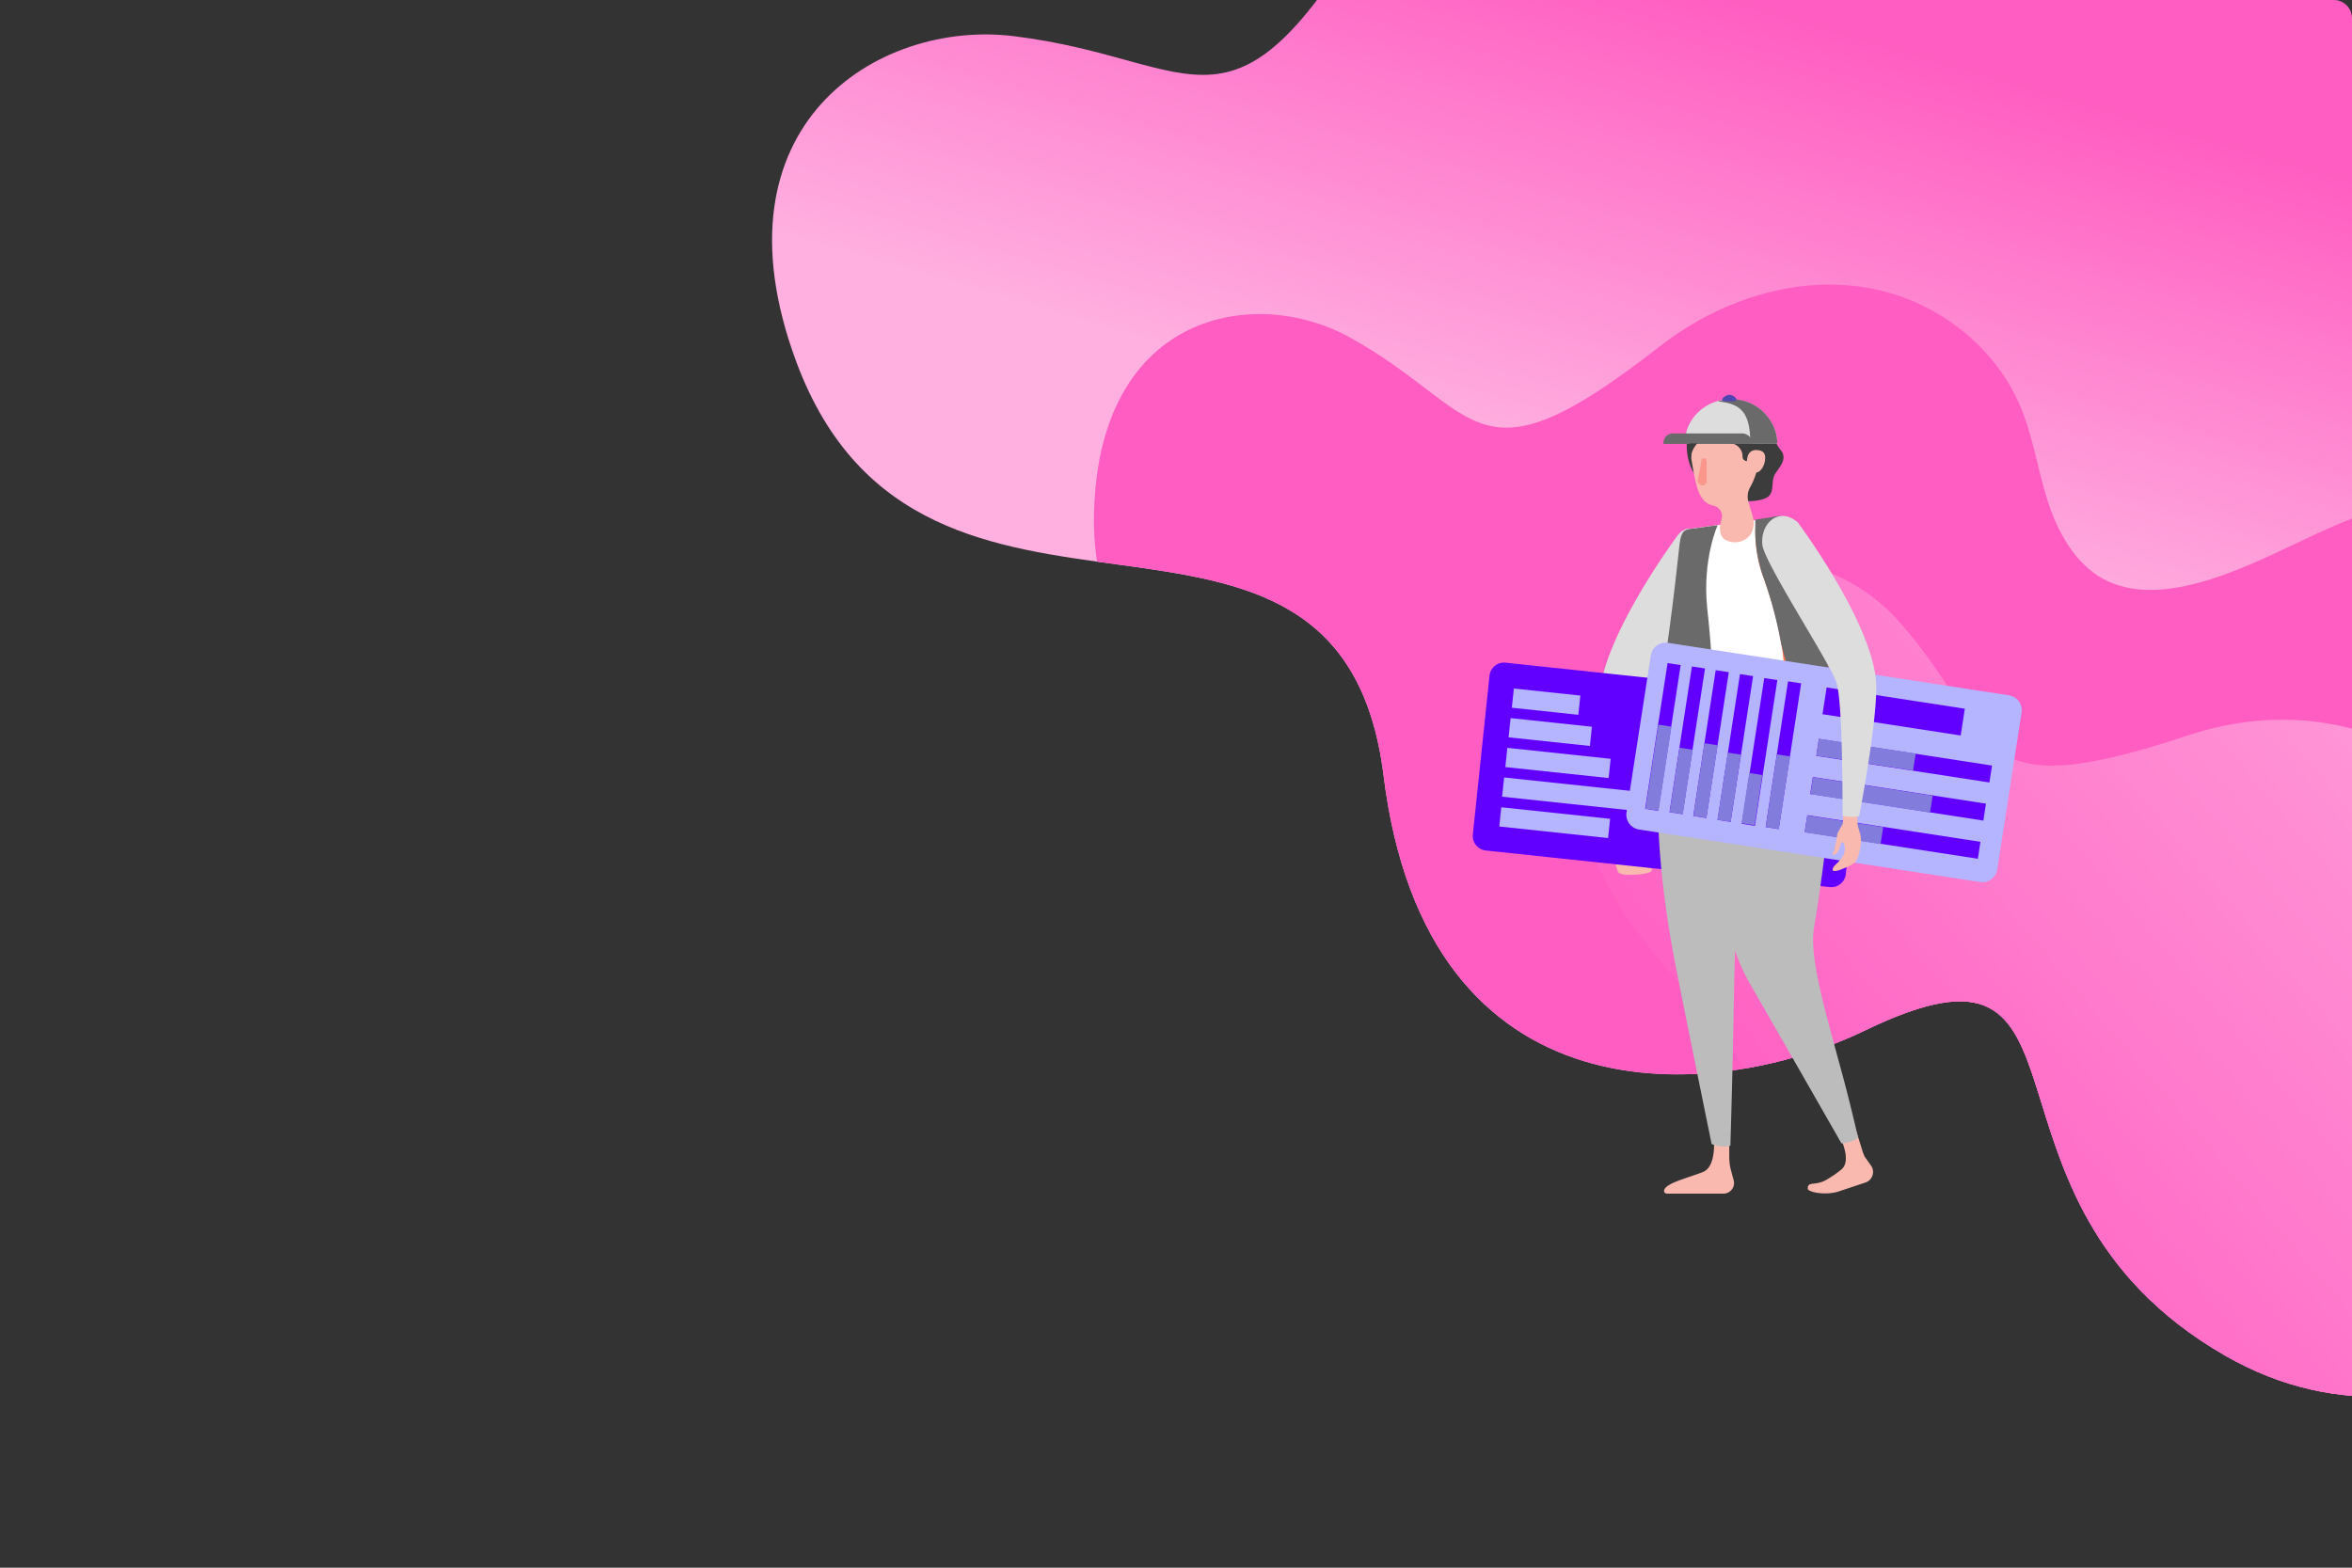 <svg xmlns="http://www.w3.org/2000/svg" xmlns:xlink="http://www.w3.org/1999/xlink" width="1445.5" height="963.666" viewBox="0 0 1445.5 963.666">
  <rect x="0" y="0" width="1445.5" height="963.666" fill="#333333" stroke="none"/>
  <defs>
    <clipPath id="clip-path">
      <path id="Path_9" data-name="Path 9" d="M1445.5,73.343v941.181a11.381,11.381,0,0,1-11.243,11.243H11.243A11.381,11.381,0,0,1,0,1014.524V73.343A11.381,11.381,0,0,1,11.243,62.1H1434.257A11.173,11.173,0,0,1,1445.5,73.343Z" transform="translate(0 -62.1)"/>
    </clipPath>
    <linearGradient id="linear-gradient" x1="0.494" y1="0.481" x2="0.586" y2="0.23" gradientUnits="objectBoundingBox">
      <stop offset="0" stop-color="#ffafe0"/>
      <stop offset="1" stop-color="#ff5dc1"/>
    </linearGradient>
    <clipPath id="clip-path-3">
      <path id="Path_11" data-name="Path 11" d="M162.44,421.693C108.8,276.5,212.872,211.935,295.747,221.893c117.567,14.134,133.95,76.772,226.783-83.839C554.01,83.446,608.3,39.439,672.22,32.693c45.935-4.818,94.439,10.279,127.2,43.044,18.31,18.31,31.159,40.8,47.541,60.711s37.9,37.9,63.6,40.474c24.734,2.57,48.826-9.315,68.42-24.092,47.862-35.656,79.663-89.942,131.059-121.422,43.044-26.34,102.149-39.832,151.617-26.019,64.566,17.667,108.573,76.451,142.623,130.737,39.832,63.6,66.493,135.235,80.306,208.794,17.667,94.439,15.419,191.77-.964,286.53-14.455,84.16-40.474,167.357-84.8,240.274-70.026,115.64-218.431,241.559-358.163,161.254-168-96.688-66.493-274.645-221.322-199.8-92.833,44.971-269.505,57.5-295.846-157.078C496.511,461.525,239.854,631.13,162.44,421.693Z" transform="translate(-147.716 0.113)"/>
    </clipPath>
    <linearGradient id="linear-gradient-2" x1="0.273" y1="0.513" x2="0.779" y2="0.049" gradientUnits="objectBoundingBox">
      <stop offset="0" stop-color="#ff5dc1"/>
      <stop offset="1" stop-color="#ffafe0"/>
    </linearGradient>
  </defs>
  <g id="Group_125" data-name="Group 125" transform="translate(-473.5 63.666)">
    <g id="Group_35" data-name="Group 35" transform="translate(473.5 -63.667)" clip-path="url(#clip-path)">
      <path id="Path_8" data-name="Path 8" d="M162.44,421.693C108.8,276.5,212.872,211.935,295.747,221.893c117.567,14.134,133.95,76.772,226.783-83.839C554.01,83.446,608.3,39.439,672.22,32.693c45.935-4.818,94.439,10.279,127.2,43.044,18.31,18.31,31.159,40.8,47.541,60.711s37.9,37.9,63.6,40.474c24.734,2.57,48.826-9.315,68.42-24.092,47.862-35.656,79.663-89.942,131.059-121.422,43.044-26.34,102.149-39.832,151.617-26.019,64.566,17.667,108.573,76.451,142.623,130.737,39.832,63.6,66.493,135.235,80.306,208.794,17.667,94.439,15.419,191.77-.964,286.53-14.455,84.16-40.474,167.357-84.8,240.274-70.026,115.64-218.431,241.559-358.163,161.254-168-96.688-66.493-274.645-221.322-199.8-92.833,44.971-269.505,57.5-295.846-157.078C496.511,461.525,239.854,631.13,162.44,421.693Z" transform="translate(326.782 -199.728)" fill="url(#linear-gradient)"/>
    </g>
    <g id="Group_38" data-name="Group 38" transform="translate(473.5 -63.667)" clip-path="url(#clip-path)">
      <g id="Group_36" data-name="Group 36" transform="translate(474.498 -199.841)" clip-path="url(#clip-path-3)">
        <path id="Path_10" data-name="Path 10" d="M216.856,255.781c3.534-122.386,98.936-138.768,156.756-106.967,81.912,44.971,75.487,96.045,190.806,5.782,39.189-30.516,91.87-46.9,140.7-33.086,35.334,9.958,66.172,35.656,80.627,69.063,8.031,18.631,10.922,39.189,17.025,58.462s16.7,38.868,34.371,48.5c17.346,9.315,38.225,7.709,57.5,2.57,45.614-11.885,85.124-42.4,131.7-50.111,39.51-6.746,86.73.964,118.852,25.7,42.08,32.122,57.177,88.336,65.85,138.126,10.279,58.462,8.673,118.531-2.891,176.672-14.776,74.524-45.614,145.193-85.445,209.437-35.656,57.5-79.021,110.5-133.307,150.974-85.445,63.923-231.6,112.428-310.3,12.206-94.439-120.78,32.443-221-103.112-211.685-81.269,5.461-214.577-37.583-170.248-202.691S211.717,432.132,216.856,255.781Z" transform="translate(-18.944 258.216)" fill="#ff5dc1"/>
      </g>
      <g id="Group_37" data-name="Group 37" transform="translate(474.498 -199.841)" clip-path="url(#clip-path-3)">
        <path id="Path_12" data-name="Path 12" d="M313.825,255.1c44.65-114.034,140.053-97.33,183.739-47.862,62,70.026,38.868,115.961,177.636,69.705,47.22-15.74,102.47-13.17,143.586,16.382,29.874,21.2,50.111,55.893,52.359,92.191,1.285,20.237-2.891,40.474-3.855,60.711-.642,20.237,2.57,42.08,16.061,57.178,13.17,14.455,33.407,20.237,53,21.843,46.9,4.176,94.439-11.243,141.017-2.891,39.51,7.067,81.269,30.195,103.112,64.244,28.91,44.65,24.092,102.149,15.418,152.259-9.958,58.463-31.8,114.676-62.317,165.429-39.189,64.887-91.869,121.1-151.3,168.32-53,42.08-111.785,77.415-176.351,97.33-102.149,31.48-256.014,27.625-296.167-93.155-48.5-145.514,105.04-196.909-25.7-234.171-78.378-22.486-189.2-107.609-91.87-248.3C490.175,453.934,249.58,418.921,313.825,255.1Z" transform="translate(195.26 374.86)" fill="url(#linear-gradient-2)"/>
      </g>
    </g>
    <g id="Group_117" data-name="Group 117" transform="translate(1378.632 179)">
      <path id="Path_255" data-name="Path 255" d="M181.4,260.382l20.716-145.011,55.7-7.471,28.866,151.464Z" transform="translate(-66.873 -33.187)" fill="#fab9af"/>
      <path id="Path_256" data-name="Path 256" d="M222.378,222.275v16.3a31.4,31.4,0,0,0,1.358,9.849l1.358,5.094a6.528,6.528,0,0,1-6.113,8.15H184c-.679,0-1.7-.679-1.7-1.358-.34-4.754,13.245-7.811,23.772-11.886,7.811-3.056,7.471-17.32,6.452-25.47a5,5,0,0,1,5.434-5.434h0A4.576,4.576,0,0,1,222.378,222.275Z" transform="translate(-64.721 229.399)" fill="#fab9af"/>
      <path id="Path_257" data-name="Path 257" d="M189.333,189.268c-1.019-3.736-1.358-7.471-1.7-8.83a19.479,19.479,0,0,1-1.358-2.377c-.679-1.358-2.038-3.056-2.038-4.415v-6.113c0-3.056-1.358-5.434-4.415-5.434h0c-3.4,0-4.754,2.717-4.415,6.113v4.415c.34,2.717-.679,5.094-1.358,7.471-1.7,5.094-.34,11.207,1.358,15.961,1.019,3.056,8.15,2.377,13.584,2.038,3.736-.34,8.151-1.358,7.471-3.056-1.358-2.717-14.943.679-12.565-7.132,0-.34.34-1.358,1.019-1.358,1.358,0,1.7,3.4,2.377,4.754,1.019,2.377,2.717,3.056,3.736,3.056C191.37,193.344,190.012,191.646,189.333,189.268Z" transform="translate(-86.353 96.679)" fill="#fab9af"/>
      <path id="Path_258" data-name="Path 258" d="M218.825,114.155S170.262,179.359,170.6,215.7c0,24.791,10.528,79.128,10.528,79.128a48.306,48.306,0,0,0,5.094.34,24.782,24.782,0,0,0,5.094-.679s-.34-69.279,3.736-81.845c4.075-12.226,44.488-71.317,45.507-84.222C240.9,115.513,226.976,103.627,218.825,114.155Z" transform="translate(-92.752 -27.896)" fill="#ddd"/>
      <g id="Group_113" data-name="Group 113" transform="translate(0 164.628)">
        <path id="Path_259" data-name="Path 259" d="M155.907,249.922,366.8,272.336a8.99,8.99,0,0,0,10.188-8.15l10.188-97.127a8.99,8.99,0,0,0-8.151-10.188L168.133,134.456a8.99,8.99,0,0,0-10.188,8.15l-10.188,97.127A8.99,8.99,0,0,0,155.907,249.922Z" transform="translate(-147.676 -134.376)" fill="#6200ff"/>
        <rect id="Rectangle_118" data-name="Rectangle 118" width="41.092" height="11.886" transform="translate(25.262 15.94) rotate(6.062)" fill="#b4b4ff"/>
        <rect id="Rectangle_119" data-name="Rectangle 119" width="50.261" height="11.886" transform="translate(23.261 34.131) rotate(6.062)" fill="#b4b4ff"/>
        <rect id="Rectangle_120" data-name="Rectangle 120" width="63.846" height="11.886" transform="translate(21.266 52.416) rotate(6.062)" fill="#b4b4ff"/>
        <rect id="Rectangle_121" data-name="Rectangle 121" width="79.467" height="11.886" transform="translate(19.281 70.619) rotate(6.062)" fill="#b4b4ff"/>
        <rect id="Rectangle_122" data-name="Rectangle 122" width="67.242" height="11.886" transform="translate(17.549 88.937) rotate(6.062)" fill="#b4b4ff"/>
      </g>
      <path id="Path_260" data-name="Path 260" d="M236.487,220.511l5.773,18.678c.34.679.679,1.7,1.019,2.377l4.075,5.773a6.8,6.8,0,0,1-3.736,10.188l-16.3,5.434c-8.49,2.717-19.018.34-19.018-1.7,0-5.094,4.754-1.019,12.565-6.113a63.924,63.924,0,0,0,7.811-5.434c6.792-5.094.679-18.678-3.4-26.15a4.715,4.715,0,0,1,3.056-6.792l2.038-.34A5.474,5.474,0,0,1,236.487,220.511Z" transform="translate(-2.42 226.748)" fill="#fab9af"/>
      <path id="Path_261" data-name="Path 261" d="M244.139,156.794,182.331,151.7s-6.113,44.828,9.509,125.993c7.471,38.036,22.414,111.051,22.414,111.051a16.88,16.88,0,0,0,11.547,1.019s1.019-32.262,1.7-66.562c.679-33.281,1.019-68.6,3.056-80.147C234.97,219.281,244.139,156.794,244.139,156.794Z" transform="translate(-67.465 71.76)" fill="#bcbcbc"/>
      <path id="Path_263" data-name="Path 263" d="M202.593,163.97c-6.452,34.3-20.716,85.241,6.792,133.125S265.419,394.9,265.419,394.9a18.3,18.3,0,0,0,10.188-3.4s-4.754-21.735-11.886-47.205c-7.811-29.206-18-63.166-15.282-81.165,5.434-33.281,11.547-77.769,9.509-99.5C256.929,142.236,205.989,145.971,202.593,163.97Z" transform="translate(-38.823 65.263)" fill="#bcbcbc"/>
      <path id="Path_264" data-name="Path 264" d="M180.845,256.647,203.6,115.371l55.7-7.471,29.885,149.086c.679,2.717-1.358,5.434-4.075,6.113a349.19,349.19,0,0,1-63.166,6.113c-20.716,0-32.6-4.075-38.036-6.792A5.253,5.253,0,0,1,180.845,256.647Z" transform="translate(-68.356 -33.187)" fill="#fff"/>
      <path id="Path_265" data-name="Path 265" d="M198.8,116.25a81.712,81.712,0,0,0,5.434,29.885c6.792,18.678,16.98,54,10.867,85.241-8.83,44.828-20.037,63.166-5.434,73.355,14.6,10.528,42.451-7.132,43.13-12.9s-5.434-77.43-12.565-108.334S213.4,108.1,213.4,108.1l-8.49,1.019a7.035,7.035,0,0,0-6.113,7.132Z" transform="translate(-25.182 -32.708)" fill="#ff7350"/>
      <path id="Path_266" data-name="Path 266" d="M236.836,246.7a78.568,78.568,0,0,0-9.169-25.47,138.374,138.374,0,0,1-13.924-39.734,254.7,254.7,0,0,0-9.848-35.658A87.2,87.2,0,0,1,198.8,116.29v-6.113l15.622-2.377s19.018,45.167,26.15,76.071,13.245,102.561,12.565,108.334c-.679,4.075-13.245,13.245-26.15,15.622C228.346,305.789,242.269,277.942,236.836,246.7Z" transform="translate(-25.182 -33.427)" fill="#6a6a6a"/>
      <path id="Path_267" data-name="Path 267" d="M227.7,109.5s-9.509,20.716-6.452,50.941c3.4,29.885,11.207,121.239-15.961,135.163-8.49,4.415-28.187-14.943-28.187-22.074s6.452-31.244,12.9-52.978c5.094-17.659,11.886-76.751,14.263-99.165.679-5.094,1.358-8.83,6.113-9.509Z" transform="translate(-77.176 -29.353)" fill="#6a6a6a"/>
      <path id="Path_268" data-name="Path 268" d="M189.674,155.518c1.358-4.415,2.717-10.867,4.754-19.018,9.849,4.754,20.037,9.169,29.546,13.924-21.735,2.717-32.942,28.187-34.979,48.224a60,60,0,0,0-.34,25.81c-6.452-5.094-11.547-12.226-11.547-15.961C176.769,201.364,183.561,177.253,189.674,155.518Z" transform="translate(-77.185 35.34)" fill="#ff4619"/>
      <g id="Group_114" data-name="Group 114" transform="translate(130.972 4.754)">
        <path id="Path_269" data-name="Path 269" d="M211.9,93.273c3.4-2.717,7.811-.679,8.49,3.4a15.662,15.662,0,0,0,3.736,8.49c5.094,6.113-2.377,11.886-4.075,15.961s.34,10.528-4.415,13.245-18.339,3.736-20.716-1.358C193.558,129.271,200.69,102.1,211.9,93.273Z" transform="translate(-165.855 -75.953)" fill="#3c3c3c"/>
        <path id="Path_270" data-name="Path 270" d="M186.777,112.431c-.679,27.508,23.433,33.281,38.375,33.281S240.1,127.034,240.1,115.148,228.888,87.3,213.946,87.3c-11.547,0-22.753,9.169-27.168,17.659C185.419,107.676,187.117,110.054,186.777,112.431Z" transform="translate(-186.242 -87.3)" fill="#3c3c3c"/>
        <path id="Path_271" data-name="Path 271" d="M210.975,90.5c12.565,0,16.98,8.83,17.32,25.131,0,6.113-2.717,12.226-4.754,15.961a11.649,11.649,0,0,0-1.019,9.509l2.717,9.169c1.7,8.49-2.377,13.245-8.151,14.943a12.377,12.377,0,0,1-9.169-1.358c-3.056-2.038-3.4-6.452-2.717-9.849l.679-2.717a6.447,6.447,0,0,0-4.754-8.151c-9.509-2.038-10.867-12.226-13.584-27.508C184.825,99.33,198.749,90.5,210.975,90.5Z" transform="translate(-183.951 -79.633)" fill="#fab9af"/>
        <path id="Path_272" data-name="Path 272" d="M187.4,99.926a7.678,7.678,0,0,1,6.792-7.471,7.993,7.993,0,0,0,2.717-.679L211.172,87.7c8.49,0,22.754,4.754,21.056,17.32l-1.358,8.49a7.935,7.935,0,0,1-7.132,6.792h0a2.582,2.582,0,0,1-2.717,2.038,2.679,2.679,0,0,1-2.717-2.717,8.068,8.068,0,0,0-6.792-8.15c-4.754-1.019-9.849-3.4-14.943-2.038h0c-4.415,1.358-8.83-2.377-8.83-7.132A5.036,5.036,0,0,1,187.4,99.926Z" transform="translate(-183.469 -86.342)" fill="#3c3c3c"/>
        <path id="Path_273" data-name="Path 273" d="M197.3,103.032c0,3.736,1.358,6.792,5.094,6.792s6.113-5.094,6.113-9.169c0-3.736-2.377-4.754-6.113-4.754C198.658,96.24,197.3,99.3,197.3,103.032Z" transform="translate(-159.748 -66.694)" fill="#fab9af"/>
        <path id="Path_274" data-name="Path 274" d="M188.437,110.645a2.875,2.875,0,0,0,2.717,3.4h0a2.679,2.679,0,0,0,2.717-2.717V99.1c0-.34-.34-1.019-.34-1.358-.34-.34-.679-.34-1.358-.34s-1.358.34-1.358,1.019Z" transform="translate(-181.11 -63.1)" fill="#fa968c"/>
      </g>
      <path id="Path_275" data-name="Path 275" d="M186,113.868c.34-15.282,12.9-27.168,28.527-27.168s28.187,12.226,28.527,27.168Z" transform="translate(-55.852 -83.983)" fill="#ddd"/>
      <path id="Path_276" data-name="Path 276" d="M192,88.058a34.144,34.144,0,0,1,8.49-1.358c15.282,0,27.848,12.226,28.187,27.168H212.037C212.037,95.19,206.6,89.417,192,88.058Z" transform="translate(-41.475 -83.983)" fill="#6a6a6a"/>
      <path id="Path_277" data-name="Path 277" d="M188.333,92.9h42.111a6.448,6.448,0,0,1,6.452,6.452H182.22A5.8,5.8,0,0,1,188.333,92.9Z" transform="translate(-64.977 -69.128)" fill="#6a6a6a"/>
      <path id="Path_278" data-name="Path 278" d="M192.8,88.956c0,1.019,2.038,1.019,4.415,1.019s4.415,0,4.415-1.019-2.038-3.056-4.415-3.056C194.838,86.24,192.8,87.938,192.8,88.956Z" transform="translate(-39.559 -85.9)" fill="#5046af"/>
      <path id="Path_279" data-name="Path 279" d="M192.134,94.7c-2.038,2.377-3.736,5.434-3.736,8.49h0a1.6,1.6,0,0,1-1.7-1.7V96.4a1.6,1.6,0,0,1,1.7-1.7Z" transform="translate(-54.174 -64.815)" fill="#3c3c3c"/>
      <g id="Group_116" data-name="Group 116" transform="translate(94.404 152.396)">
        <path id="Path_280" data-name="Path 280" d="M183.372,245.647,392.908,277.91a9.245,9.245,0,0,0,10.528-7.811l14.943-96.448a9.245,9.245,0,0,0-7.811-10.528L201.031,130.861a9.245,9.245,0,0,0-10.528,7.811l-14.943,96.448A9.245,9.245,0,0,0,183.372,245.647Z" transform="translate(-175.475 -130.775)" fill="#b4b4ff"/>
        <rect id="Rectangle_123" data-name="Rectangle 123" width="107.655" height="10.528" transform="translate(118.324 59.144) rotate(8.755)" fill="#6200ff"/>
        <rect id="Rectangle_124" data-name="Rectangle 124" width="107.655" height="10.528" transform="translate(114.601 82.559) rotate(8.755)" fill="#6200ff"/>
        <rect id="Rectangle_125" data-name="Rectangle 125" width="107.655" height="10.528" transform="translate(111.214 106.026) rotate(8.755)" fill="#6200ff"/>
        <rect id="Rectangle_126" data-name="Rectangle 126" width="60.11" height="10.528" transform="translate(118.407 59.025) rotate(8.755)" fill="#827ddc"/>
        <rect id="Rectangle_127" data-name="Rectangle 127" width="74.373" height="10.528" transform="translate(114.725 82.718) rotate(8.755)" fill="#827ddc"/>
        <rect id="Rectangle_128" data-name="Rectangle 128" width="47.205" height="10.528" transform="translate(111.17 106.211) rotate(8.755)" fill="#827ddc"/>
        <g id="Group_115" data-name="Group 115" transform="translate(11.509 12.535)">
          <rect id="Rectangle_129" data-name="Rectangle 129" width="8.151" height="90.674" transform="matrix(0.988, 0.152, -0.152, 0.988, 13.81, 0)" fill="#6200ff"/>
          <rect id="Rectangle_130" data-name="Rectangle 130" width="8.151" height="90.674" transform="matrix(0.988, 0.152, -0.152, 0.988, 28.783, 2.068)" fill="#6200ff"/>
          <rect id="Rectangle_131" data-name="Rectangle 131" width="8.151" height="90.674" transform="translate(43.393 4.376) rotate(8.755)" fill="#6200ff"/>
          <rect id="Rectangle_132" data-name="Rectangle 132" width="8.151" height="90.674" transform="translate(58.319 6.775) rotate(8.755)" fill="#6200ff"/>
          <rect id="Rectangle_133" data-name="Rectangle 133" width="8.151" height="90.674" transform="matrix(0.988, 0.152, -0.152, 0.988, 73.226, 9.214)" fill="#6200ff"/>
          <rect id="Rectangle_134" data-name="Rectangle 134" width="8.151" height="90.674" transform="matrix(0.988, 0.152, -0.152, 0.988, 87.863, 11.231)" fill="#6200ff"/>
          <rect id="Rectangle_135" data-name="Rectangle 135" width="8.151" height="52.299" transform="matrix(0.988, 0.152, -0.152, 0.988, 8.175, 37.84)" fill="#827ddc"/>
          <rect id="Rectangle_136" data-name="Rectangle 136" width="8.151" height="40.073" transform="matrix(0.988, 0.152, -0.152, 0.988, 21.19, 52.049)" fill="#827ddc"/>
          <rect id="Rectangle_137" data-name="Rectangle 137" width="8.151" height="45.167" transform="translate(36.53 49.283) rotate(8.755)" fill="#827ddc"/>
          <rect id="Rectangle_138" data-name="Rectangle 138" width="8.151" height="41.771" transform="translate(50.865 55.049) rotate(8.755)" fill="#827ddc"/>
          <rect id="Rectangle_139" data-name="Rectangle 139" width="8.151" height="31.244" transform="matrix(0.988, 0.152, -0.152, 0.988, 63.998, 67.585)" fill="#827ddc"/>
          <rect id="Rectangle_140" data-name="Rectangle 140" width="8.151" height="45.167" transform="matrix(0.988, 0.152, -0.152, 0.988, 80.996, 56.138)" fill="#827ddc"/>
        </g>
        <rect id="Rectangle_141" data-name="Rectangle 141" width="85.92" height="16.641" transform="translate(123.081 27.519) rotate(8.755)" fill="#6200ff"/>
      </g>
      <path id="Path_281" data-name="Path 281" d="M214.2,186.968c1.019-3.736,1.358-7.471,1.7-8.83a19.476,19.476,0,0,0,1.358-2.377c.679-1.358,2.038-3.056,2.038-4.415v-6.113c0-3.056,1.358-5.434,4.415-5.434h0c3.4,0,4.754,2.717,4.415,6.113v4.415c-.34,2.717.679,5.094,1.358,7.471,1.7,5.094.34,11.207-1.358,15.961-1.019,3.056-4.754,4.754-9.848,6.792-2.377,1.019-6.792,2.038-5.094-1.019,1.358-2.717,8.83-6.452,6.792-14.263,0-.34-.34-1.358-1.019-1.358-1.358,0-1.7,3.4-2.377,4.754-1.019,2.377-2.717,3.056-3.736,3.056C212.5,191.044,213.857,189.685,214.2,186.968Z" transform="translate(8.324 91.168)" fill="#fab9af"/>
      <path id="Path_282" data-name="Path 282" d="M221.952,111.79s48.563,65.2,48.224,101.542c0,24.791-10.528,79.128-10.528,79.128a48.3,48.3,0,0,1-5.094.34,24.781,24.781,0,0,1-5.094-.679s.34-69.279-3.736-81.845c-4.075-12.226-43.13-71.657-45.507-84.222C198.52,112.809,210.066,101.6,221.952,111.79Z" transform="translate(-22.185 -33.341)" fill="#ddd"/>
    </g>
  </g>
</svg>
